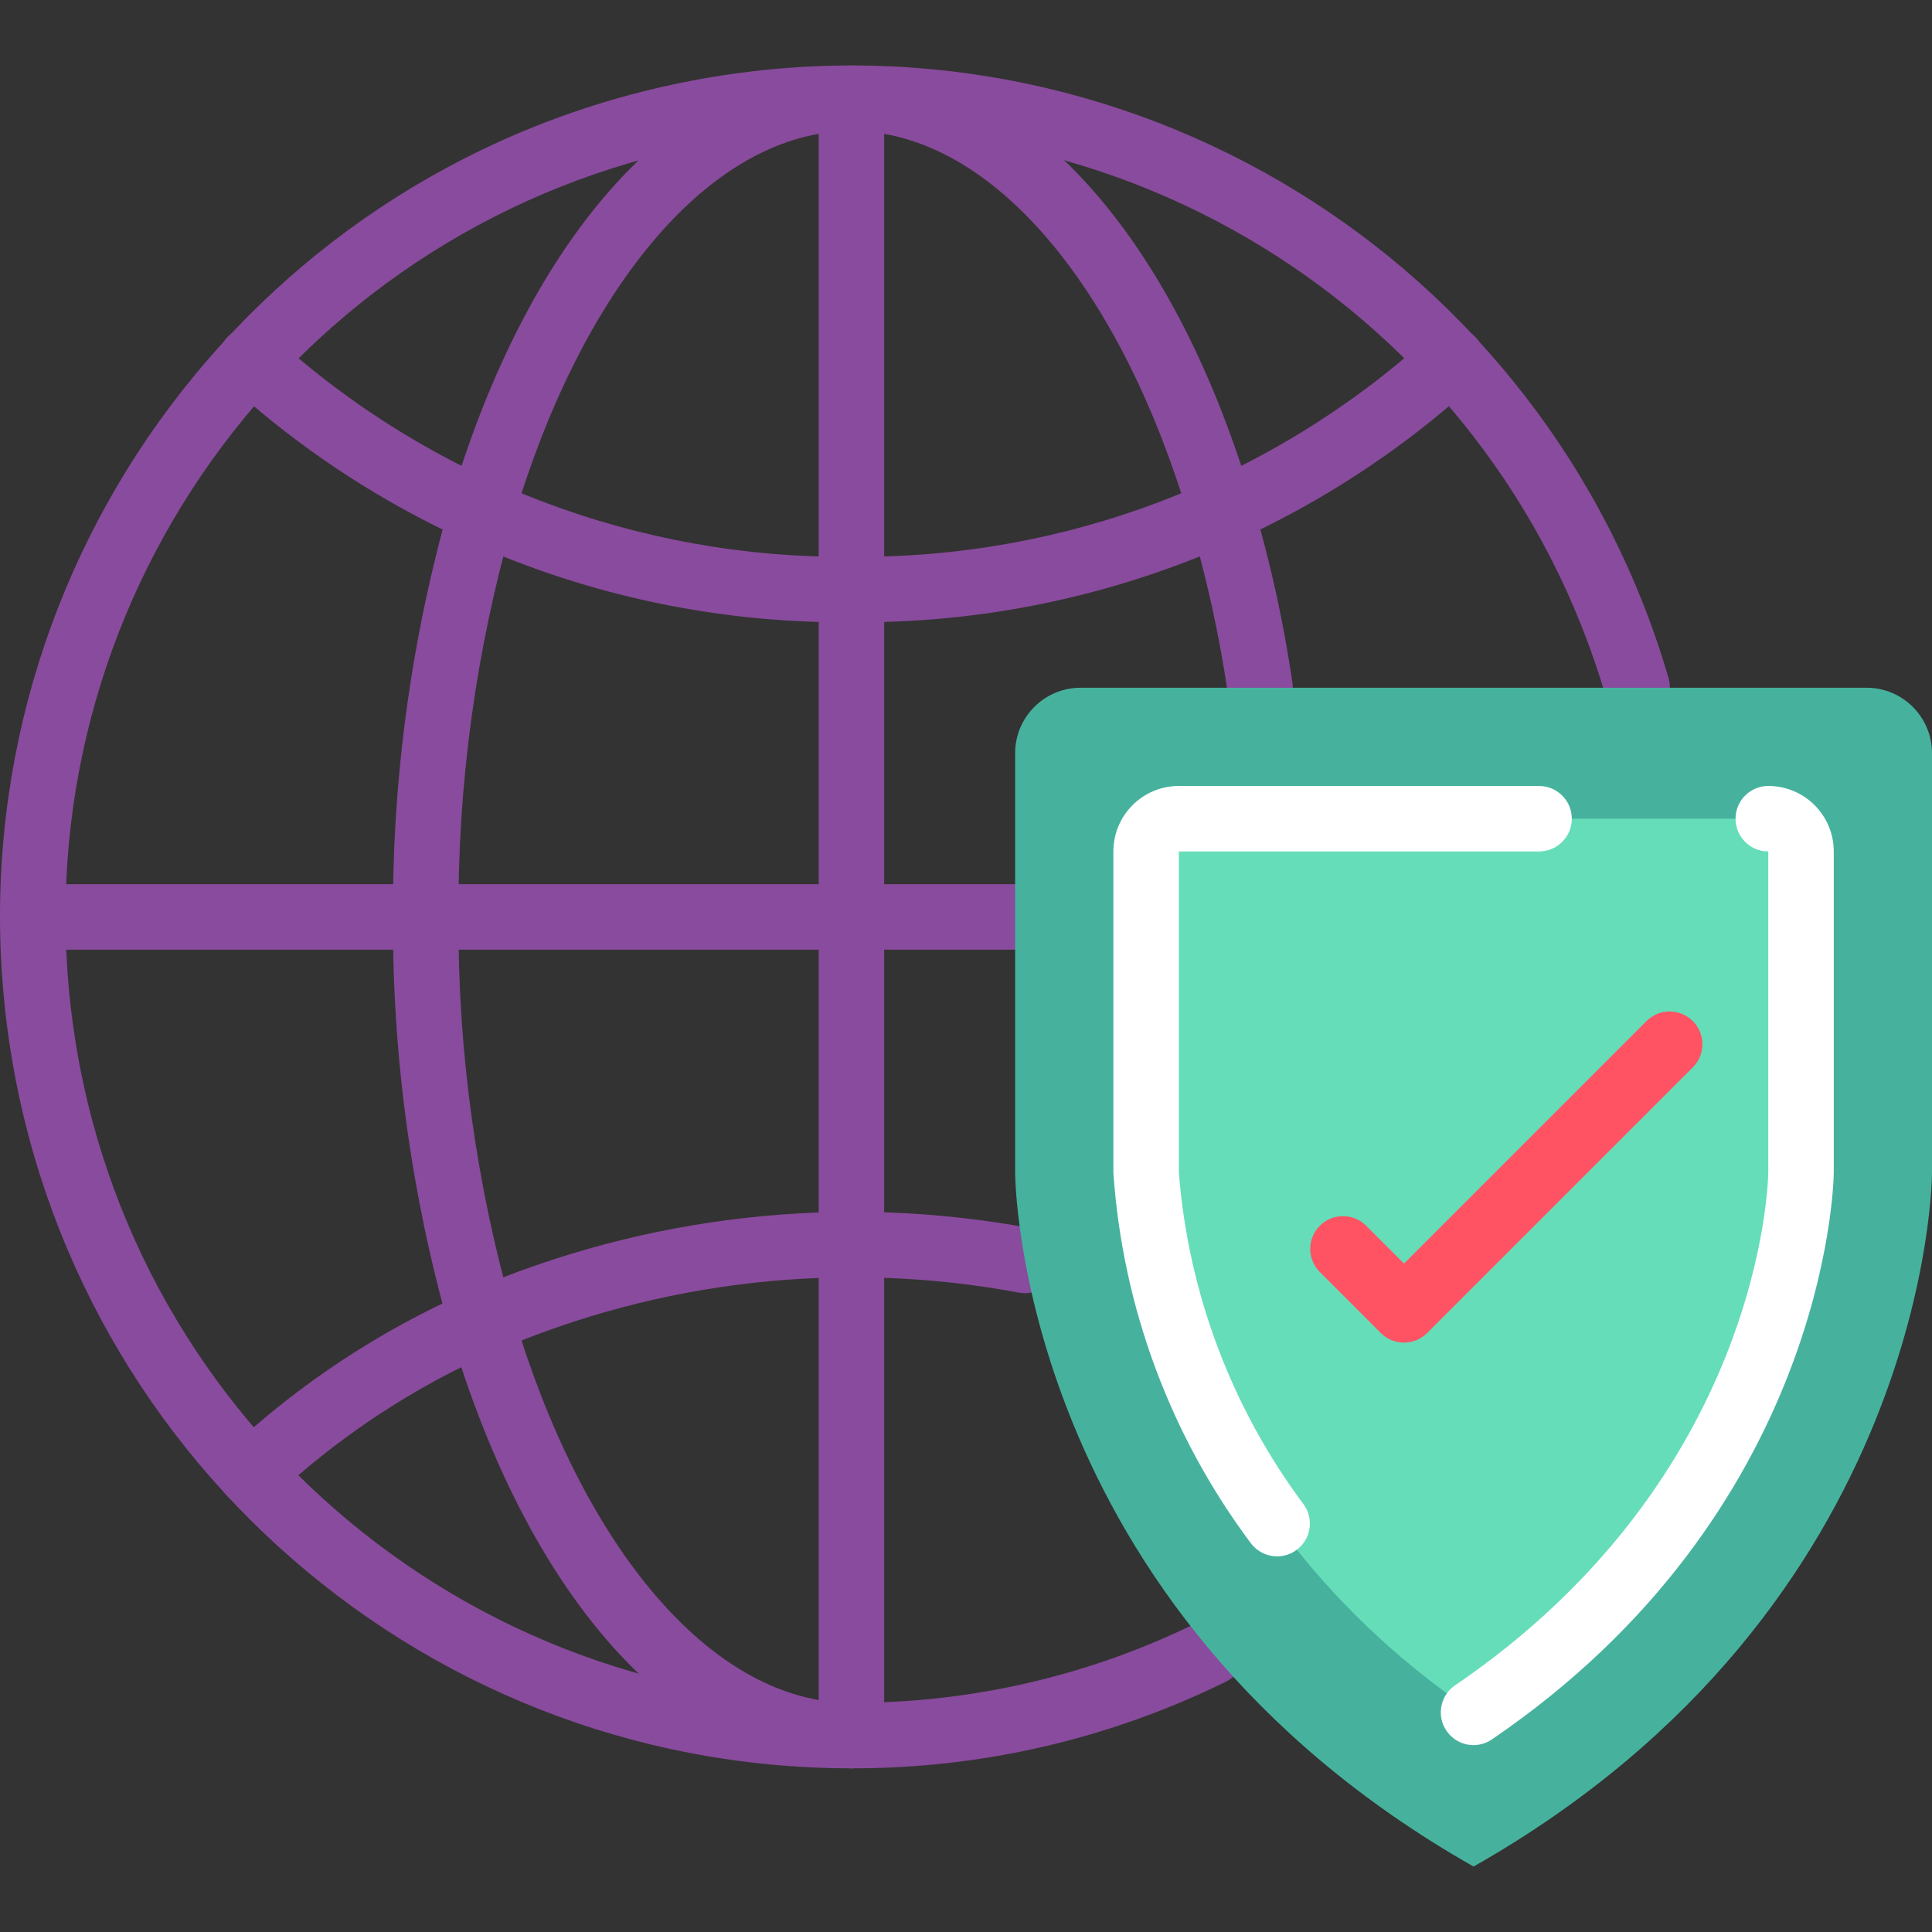<?xml version="1.0" encoding="iso-8859-1"?>
<!-- Generator: Adobe Illustrator 19.0.0, SVG Export Plug-In . SVG Version: 6.00 Build 0)  -->
<svg version="1.1" id="Capa_1" xmlns="http://www.w3.org/2000/svg" xmlns:xlink="http://www.w3.org/1999/xlink" x="0px" y="0px"
	 viewBox="0 0 512.014 512.014" style="enable-background:new 0 0 512.014 512.014;" xml:space="preserve">
<rect x="0" y="0" width="512.014" height="512.014" fill="#333333" stroke="none"/>
<g transform="translate(-1 -1)">
	<g>
		<path style="fill:#894B9D;" d="M226.642,469.633C110.286,469.634,13.01,381.152,2.021,265.316S69.93,44.284,184.211,22.404
			s226.458,46.732,259.033,158.435c1.208,4.555-1.441,9.242-5.966,10.557s-9.274-1.222-10.695-5.715
			C396.505,82.576,292.955,19.25,187.47,39.452S9.159,156.757,19.304,263.68s99.935,188.596,207.337,188.597
			c31.774,0.075,63.136-7.193,91.639-21.235c4.313-2.109,9.52-0.322,11.628,3.992c2.109,4.313,0.322,9.52-3.992,11.628
			C295.037,461.866,261.061,469.727,226.642,469.633z"/>
		<path style="fill:#894B9D;" d="M226.642,469.633l-4.252-0.087c-0.553-0.003-1.105-0.055-1.649-0.156
			c-42.696-3.74-80.228-46.93-100.482-115.669c-10.209-35.671-15.296-72.613-15.108-109.716
			c-0.186-37.109,4.901-74.055,15.108-109.733c20.254-68.721,57.787-111.911,100.482-115.651c0.544-0.101,1.096-0.153,1.649-0.156
			l4.252-0.087l4.252,0.087c0.553,0.003,1.105,0.055,1.649,0.156c42.696,3.74,80.228,46.93,100.482,115.669
			c4.635,15.639,8.147,31.589,10.509,47.729c0.7,4.742-2.577,9.154-7.32,9.854c-4.742,0.7-9.154-2.577-9.854-7.32
			c-2.242-15.315-5.574-30.45-9.971-45.29c-17.972-61.006-50.827-100.586-85.756-103.381c-0.217,0-0.443-0.043-0.66-0.078
			l-3.332-0.069l-3.332,0.069c-0.217,0-0.443,0.061-0.66,0.078c-34.929,2.794-67.784,42.383-85.747,103.32
			c-9.745,34.075-14.592,69.363-14.397,104.804c-0.197,35.435,4.651,70.718,14.397,104.786
			c17.963,60.954,50.818,100.543,85.747,103.337c0.217,0,0.443,0.043,0.66,0.078l3.332,0.069c4.793,0,8.678,3.885,8.678,8.678
			C235.319,465.747,231.434,469.633,226.642,469.633z"/>
		<path style="fill:#894B9D;" d="M226.642,165.904c-61.002,0.536-119.952-22.009-165.029-63.115c-2.304-2.117-3.29-5.31-2.582-8.357
			c0.709-3.047,3.003-5.477,6.005-6.359c3.002-0.882,6.246-0.08,8.491,2.099c41.847,38.077,96.539,58.929,153.114,58.377
			c56.575,0.552,111.267-20.3,153.114-58.377c2.245-2.179,5.489-2.981,8.491-2.099c3.002,0.882,5.296,3.312,6.005,6.359
			c0.709,3.047-0.277,6.24-2.582,8.357C346.594,143.895,287.644,166.44,226.642,165.904z"/>
		<path style="fill:#894B9D;" d="M67.574,400.209c-3.556,0.001-6.752-2.167-8.067-5.47c-1.314-3.304-0.48-7.075,2.105-9.517
			c18.621-17.454,40.071-31.619,63.436-41.889c46.944-20.332,98.889-26.191,149.183-16.827c4.711,0.884,7.814,5.42,6.929,10.132
			c-0.884,4.711-5.42,7.814-10.132,6.929c-46.828-8.737-95.198-3.298-138.917,15.62c-21.576,9.474-41.386,22.544-58.585,38.652
			C71.918,399.36,69.788,400.208,67.574,400.209z"/>
		<path style="fill:#894B9D;" d="M270.031,252.684H9.692c-4.793,0-8.678-3.885-8.678-8.678s3.885-8.678,8.678-8.678h260.339
			c4.793,0,8.678,3.885,8.678,8.678S274.824,252.684,270.031,252.684z"/>
		<path style="fill:#894B9D;" d="M226.642,469.633c-4.793,0-8.678-3.885-8.678-8.678V27.056c0-4.793,3.885-8.678,8.678-8.678
			c4.793,0,8.678,3.885,8.678,8.678v433.898C235.319,465.747,231.434,469.633,226.642,469.633z"/>
	</g>
	<path style="fill:#46B29D;" d="M495.658,183.26c9.585,0,17.356,7.771,17.356,17.356v111.208c0,0,0,114.905-121.492,183.843
		c-121.492-68.938-121.492-183.843-121.492-183.843V200.616c0-9.585,7.771-17.356,17.356-17.356H495.658z"/>
	<path style="fill:#65DDB9;" d="M391.523,454.811c-85.73-58.429-86.78-142.102-86.78-142.987v-93.852h173.559v93.852
		C478.25,315.26,475.968,397.25,391.523,454.811z"/>
	<g>
		<path style="fill:#FFFFFF;" d="M391.523,463.489c-3.807,0.001-7.171-2.479-8.294-6.117c-1.124-3.638,0.255-7.583,3.4-9.729
			c80.879-55.122,82.944-132.677,82.996-135.949V226.65c-4.793,0-8.678-3.885-8.678-8.678c0-4.793,3.885-8.678,8.678-8.678
			c9.585,0,17.356,7.771,17.356,17.356v85.174c-0.052,3.775-2.343,90.017-90.572,150.129
			C394.972,462.945,393.269,463.48,391.523,463.489z"/>
		<path style="fill:#FFFFFF;" d="M339.455,413.46c-2.785,0.004-5.403-1.329-7.038-3.584c-21.293-28.509-33.914-62.553-36.352-98.052
			V226.65c0-9.585,7.771-17.356,17.356-17.356h95.458c4.793,0,8.678,3.885,8.678,8.678c0,4.793-3.885,8.678-8.678,8.678h-95.458
			v85.174c2.514,31.82,13.976,62.281,33.063,87.864c1.915,2.641,2.187,6.133,0.704,9.039
			C345.705,411.633,342.717,413.462,339.455,413.46z"/>
	</g>
	<path style="fill:#FF5364;" d="M373.082,356.819c-2.301,0-4.508-0.915-6.135-2.543l-16.271-16.271
		c-3.289-3.405-3.242-8.818,0.106-12.165c3.347-3.347,8.76-3.394,12.165-0.106l10.136,10.136l64.373-64.373
		c3.405-3.289,8.818-3.242,12.165,0.106c3.347,3.347,3.394,8.76,0.106,12.165l-70.508,70.508
		C377.59,355.904,375.384,356.819,373.082,356.819z"/>
</g>
<g>
</g>
<g>
</g>
<g>
</g>
<g>
</g>
<g>
</g>
<g>
</g>
<g>
</g>
<g>
</g>
<g>
</g>
<g>
</g>
<g>
</g>
<g>
</g>
<g>
</g>
<g>
</g>
<g>
</g>
</svg>
